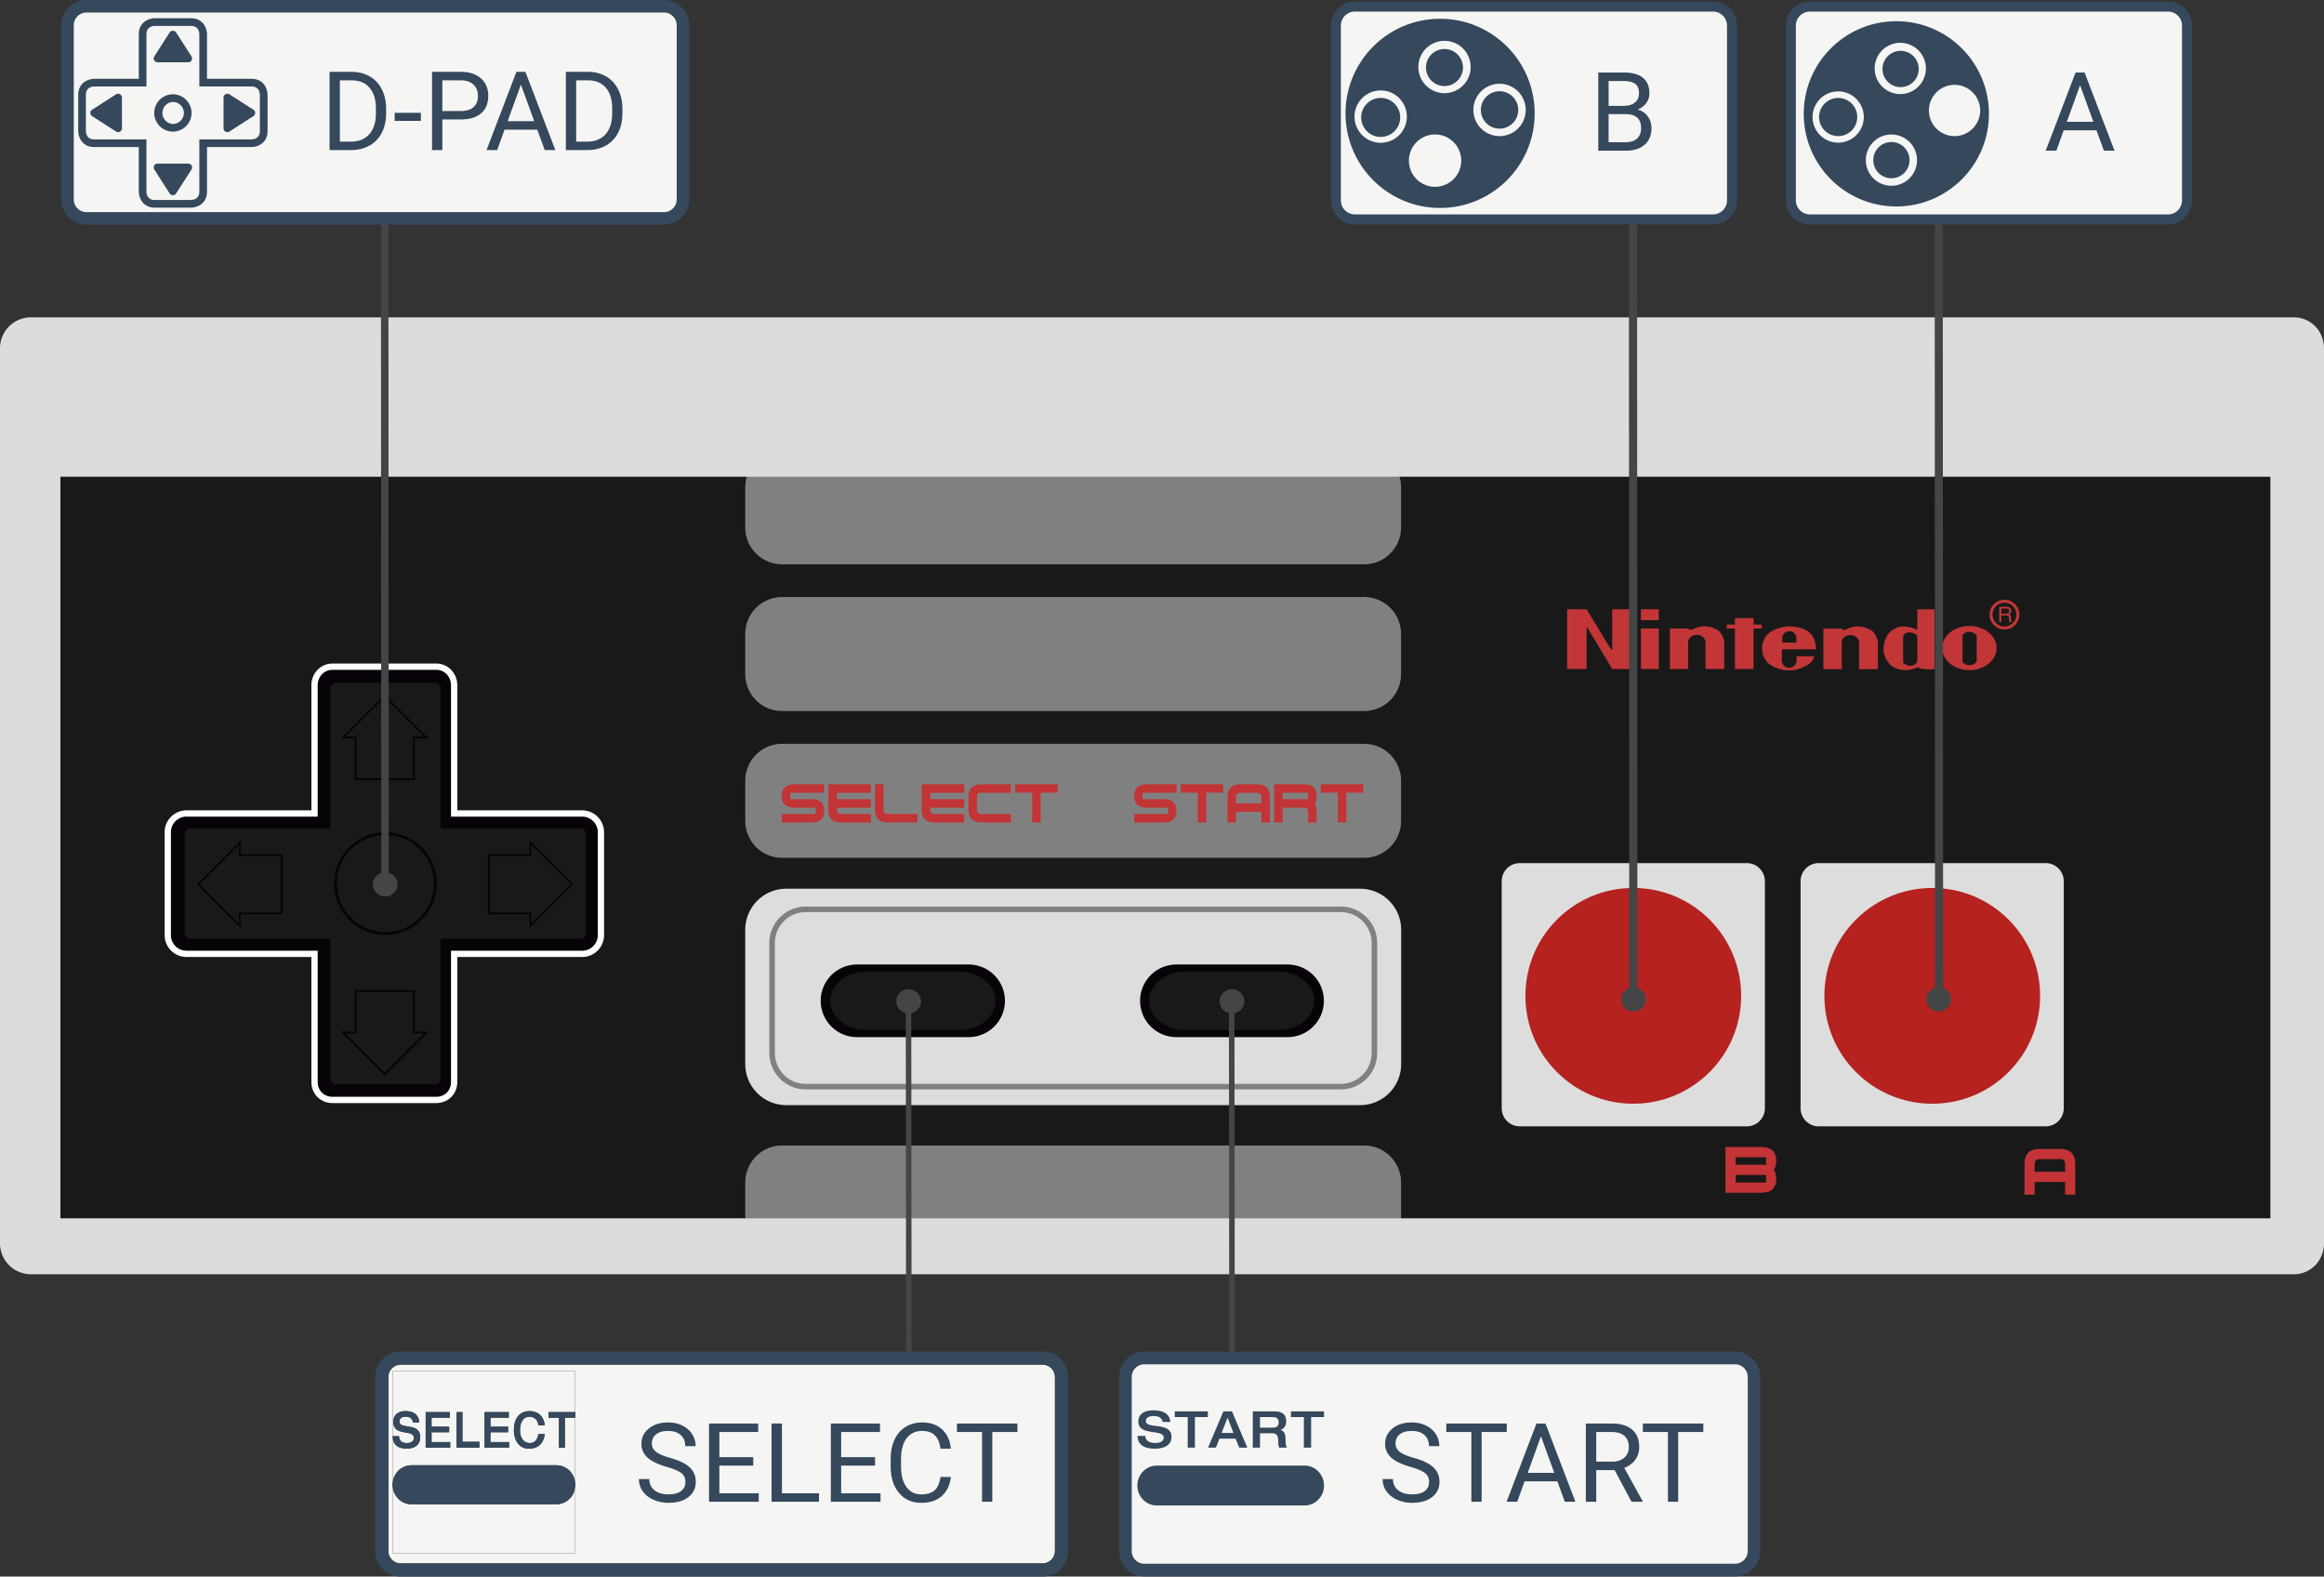 <svg viewBox="0 0 460.56 312.361" xmlns="http://www.w3.org/2000/svg" xmlns:xlink="http://www.w3.org/1999/xlink"><rect x="0" y="0" width="460.56" height="312.361" fill="#333333" stroke="none"/><clipPath id="a"><path d="m266.551 3.72h37.543v37.544h-37.543z"/></clipPath><clipPath id="b"><path d="m266.551 3.72h37.543v37.544h-37.543z"/></clipPath><clipPath id="c"><path d="m357.359 4.206h36.76v36.76h-36.76z"/></clipPath><clipPath id="d"><path d="m357.359 4.206h36.76v36.76h-36.76z"/></clipPath><path d="m12.004 94.448h437.856v146.959h-437.856z" fill="#1a1919"/><path d="m154.996 89.221h115.352a7.307 7.307 0 0 1 7.306 7.307v7.972a7.306 7.306 0 0 1 -7.305 7.307h-115.353a7.307 7.307 0 0 1 -7.306-7.307v-7.972a7.307 7.307 0 0 1 7.306-7.307zm0 137.732h115.352a7.306 7.306 0 0 1 7.306 7.306v7.973a7.306 7.306 0 0 1 -7.304 7.306h-115.354a7.307 7.307 0 0 1 -7.306-7.306v-7.973a7.306 7.306 0 0 1 7.306-7.306z" fill="#818080"/><path d="m6.133 62.876a6.13 6.13 0 0 0 -6.133 6.127v177.323a6.13 6.13 0 0 0 6.126 6.134h448.449c3.392 0 5.985-2.742 5.985-6.134v-177.315c0-3.393-2.594-6.135-5.985-6.135zm5.837 31.572h437.971v146.935h-437.971z" fill="#dddcdc"/><path d="m65.882 132.088c-2.021 0-3.547 1.667-3.547 3.689v25.396h-25.395c-2.022 0-3.69 1.668-3.69 3.689v20.43c0 2.021 1.668 3.688 3.69 3.688h25.396v25.396c0 2.022 1.525 3.547 3.547 3.547h20.571c2.022 0 3.547-1.525 3.547-3.547v-25.396h25.397c2.021 0 3.688-1.668 3.688-3.688v-20.43c0-2.021-1.668-3.689-3.688-3.689h-25.397v-25.396c0-2.021-1.524-3.689-3.547-3.689z" fill="#070308"/><path d="m65.882 132.088v-.622a4.08 4.08 0 0 0 -2.983 1.28 4.395 4.395 0 0 0 -1.186 3.03v24.773h-24.773a4.333 4.333 0 0 0 -4.313 4.312v20.43a4.333 4.333 0 0 0 4.313 4.311h24.773v24.773c-.001 1.168.445 2.222 1.197 2.972.751.752 1.804 1.199 2.972 1.198h20.571c1.168.001 2.222-.446 2.972-1.198.752-.75 1.198-1.804 1.197-2.972v-24.773h24.775a4.329 4.329 0 0 0 4.311-4.311v-20.43a4.333 4.333 0 0 0 -4.311-4.312h-24.774v-24.773a4.39 4.39 0 0 0 -1.186-3.03 4.071 4.071 0 0 0 -2.983-1.28h-20.572v1.244h20.571c1.66.001 2.917 1.357 2.926 3.067v26.017h26.019c.837 0 1.602.345 2.162.905.56.561.905 1.326.905 2.163v20.43c0 .837-.346 1.602-.905 2.163-.56.56-1.325.904-2.162.904h-26.018v26.017c-.015 1.698-1.228 2.911-2.926 2.926h-20.572c-1.697-.015-2.91-1.228-2.926-2.926v-26.017h-26.016a3.06 3.06 0 0 1 -2.164-.904 3.055 3.055 0 0 1 -.904-2.163v-20.43c0-.837.345-1.603.904-2.163a3.058 3.058 0 0 1 2.164-.905h26.017v-26.017c.009-1.71 1.266-3.066 2.926-3.067z" fill="#fff"/><path d="m66.591 135.286c-.64 0-1.135.494-1.135 1.133v27.718h-27.715c-.641 0-1.135.493-1.135 1.133v19.527c0 .638.494 1.184 1.135 1.184h27.716v27.667c0 .639.495 1.186 1.135 1.186h19.578c.639 0 1.133-.547 1.133-1.186v-27.667h27.718c.639 0 1.133-.545 1.133-1.184v-19.527c0-.64-.494-1.133-1.133-1.133h-27.719v-27.718c0-.639-.494-1.133-1.133-1.133z" fill="#1a1919"/><path d="m154.996 118.288h115.352a7.307 7.307 0 0 1 7.306 7.307v7.972a7.306 7.306 0 0 1 -7.306 7.306h-115.352a7.307 7.307 0 0 1 -7.306-7.306v-7.972a7.307 7.307 0 0 1 7.306-7.307z" fill="#818080"/><path d="m301.191 171.003h44.976a3.59 3.59 0 0 1 3.589 3.591v44.975a3.59 3.59 0 0 1 -3.589 3.591h-44.976a3.593 3.593 0 0 1 -3.592-3.591v-44.975a3.593 3.593 0 0 1 3.592-3.591z" fill="#ddd"/><path d="m345.051 197.301c0 11.806-9.57 21.376-21.376 21.376s-21.376-9.57-21.376-21.376c0-11.805 9.57-21.375 21.376-21.375s21.376 9.57 21.376 21.375z" fill="#b52220"/><path d="m360.42 171.003h44.976a3.591 3.591 0 0 1 3.591 3.591v44.975a3.591 3.591 0 0 1 -3.591 3.591h-44.976a3.593 3.593 0 0 1 -3.591-3.591v-44.975a3.591 3.591 0 0 1 3.591-3.591z" fill="#ddd"/><path d="m404.301 197.301c0 11.806-9.57 21.376-21.376 21.376-11.807 0-21.376-9.57-21.376-21.376 0-11.805 9.569-21.375 21.376-21.375 11.806 0 21.376 9.57 21.376 21.375z" fill="#b52220"/><path d="m154.996 147.37h115.352a7.307 7.307 0 0 1 7.306 7.307v7.972a7.306 7.306 0 0 1 -7.306 7.306h-115.352a7.307 7.307 0 0 1 -7.306-7.306v-7.972a7.307 7.307 0 0 1 7.306-7.307z" fill="#818080"/><path d="m155.833 176.074h113.701a8.143 8.143 0 0 1 8.143 8.143v26.597a8.145 8.145 0 0 1 -8.143 8.144h-113.701a8.143 8.143 0 0 1 -8.143-8.143v-26.598a8.142 8.142 0 0 1 8.141-8.143z" fill="#ddd"/><path d="m159.685 180.162v.549h106.017c1.691 0 3.219.685 4.328 1.793a6.105 6.105 0 0 1 1.794 4.33v21.787a6.1 6.1 0 0 1 -1.794 4.328 6.096 6.096 0 0 1 -4.328 1.792h-106.017a6.106 6.106 0 0 1 -4.329-1.792 6.1 6.1 0 0 1 -1.793-4.328v-21.787c0-1.692.685-3.22 1.794-4.33a6.095 6.095 0 0 1 4.328-1.793v-1.098a7.223 7.223 0 0 0 -7.22 7.221v21.787a7.219 7.219 0 0 0 7.219 7.217h106.018a7.218 7.218 0 0 0 7.22-7.217v-21.787a7.223 7.223 0 0 0 -7.22-7.221h-106.017z" fill="#818080"/><path d="m169.837 191.093h22.123a7.194 7.194 0 0 1 7.193 7.195 7.194 7.194 0 0 1 -7.193 7.194h-22.123a7.192 7.192 0 0 1 -7.193-7.193v-.001a7.192 7.192 0 0 1 7.193-7.195zm63.211 0h22.121a7.194 7.194 0 0 1 7.193 7.195 7.194 7.194 0 0 1 -7.193 7.194h-22.121a7.195 7.195 0 0 1 0-14.389z" fill="#070308"/><path d="m323.279 120.712v11.834h-3.77l-4.817-8.017c-.267-.526-.267-.01-.267-.01v8.027h-3.856v-11.834h3.856s4.596 7.579 4.847 7.936c.237.356.237 0 .237 0v-7.936zm1.92 0h3.531v2.156h-3.531zm22.299 1.743v1.283h1.58l.059.78h-1.639v8.028h-3.68v-8.028h-1.655l.045-.78h1.61v-1.283zm-6.992 2.459c.887.706 1.197 2.069 1.197 2.069v5.563h-3.71v-5.469s-.279-1.291-1.728-1.282c-1.433.009-1.714 1.189-1.714 1.189v5.563h-3.621v-8.026h3.621c.368.688 1.242-.138 1.994-.266 1.377-.443 2.868-.002 3.961.659m-15.307-.396h3.531v8.027h-3.531zm30.825 6.697s-.325 1.102-1.493 1.102-1.434-1.239-1.434-1.239l.046-2.432h6.723c-.015-2.247-.961-3.118-1.729-3.67-2.26-1.238-5.468-1.219-7.669.541-.769.66-1.315 1.873-1.257 3.028 0 1.046.429 2.091 1.153 2.807 1.434 1.21 3.576 1.76 5.675 1.321 1.375-.44 3.133-1.101 3.517-2.642h-3.517zm-2.809-5.085s.236-1.062 1.434-1.062c1.183 0 1.33 1.167 1.33 1.167l.028 1.082h-2.792zm26.748-5.419v4.118c-1.211-.661-3.236-1.072-4.507-.246-1.596.77-2.143 2.587-2.201 4.183.059 1.21.769 2.586 1.816 3.303 1.315.804 3.074.919 4.552.304l.398-.195c.118.092.267.164.429.222 1.05.364 2.912.146 2.912.146v-11.835zm0 10.401s-.37.782-1.418.791c-.828-.009-1.39-.595-1.39-.595v-5.276s.236-.743 1.301-.733c1.063.007 1.507.733 1.507.733zm-9.015-6.168c.872.707 1.197 2.07 1.197 2.07v5.563h-3.724v-5.469s-.281-1.292-1.715-1.282c-1.448.01-1.715 1.189-1.715 1.189v5.563h-3.635v-8.027h3.635c.354.688 1.228-.137 1.98-.265 1.376-.443 2.868-.001 3.977.658m19.344-.929c-2.984 0-5.394 1.961-5.394 4.38 0 2.417 2.409 4.378 5.394 4.378 2.97-.001 5.38-1.961 5.38-4.378 0-2.419-2.41-4.38-5.38-4.38zm1.447 6.987s-.368.781-1.432.79c-.813-.009-1.375-.596-1.375-.596v-5.275s.222-.744 1.286-.733c1.063.009 1.521.733 1.521.733zm5.503-6.288c.781 0 1.521-.31 2.08-.864a2.928 2.928 0 0 0 .872-2.081c0-.784-.314-1.523-.872-2.08a2.949 2.949 0 0 0 -5.034 2.079c0 .786.315 1.524.873 2.081.551.553 1.3.865 2.081.865zm-2.372-2.945c0-.63.248-1.223.693-1.668a2.385 2.385 0 0 1 3.357 0c.425.445.671 1.038.671 1.668a2.356 2.356 0 0 1 -2.349 2.36c-.627 0-1.23-.246-1.679-.691a2.35 2.35 0 0 1 -.693-1.669" fill="#c23637"/><path d="m396.613 120.569h1.008l.334.058c.136.079.225.224.225.436 0 .197-.065.336-.178.412a.78.78 0 0 1 -.449.114h-.939v-1.02zm0 2.639v-1.282h.939c.157 0 .293.016.358.054.136.067.203.199.224.394l.022.497.022.237.023.101h.491v-.069l-.112-.181-.044-.255-.023-.401c0-.172-.021-.299-.089-.375l-.269-.188.313-.272c.089-.117.111-.264.111-.44 0-.345-.134-.58-.425-.707-.134-.067-.335-.099-.558-.099h-1.387v2.988h.404" fill="#c23637"/><path d="m154.913 162.96h5.889c1.683 0 2.524-.772 2.524-2.314s-.842-2.313-2.524-2.313h-4.206v-1.261h6.73v-1.683h-5.89c-1.684 0-2.523.782-2.523 2.347 0 1.52.84 2.279 2.523 2.279h4.205v1.262h-6.729zm17.667 0h-5.889c-1.683 0-2.524-.841-2.524-2.524v-5.047h8.413v1.683h-6.73v1.261h6.73v1.683h-6.73v.421c0 .561.28.841.842.841h5.889zm.831-7.581v5.047c0 1.683.84 2.524 2.522 2.524h5.889v-1.683h-5.889c-.561 0-.842-.281-.842-.841v-5.047zm17.666 7.581h-5.889c-1.683 0-2.523-.841-2.523-2.524v-5.047h8.412v1.683h-6.729v1.261h6.729v1.683h-6.729v.421c0 .561.279.841.841.841h5.889v1.682zm9.257 0h-5.889c-1.683 0-2.523-.841-2.523-2.524v-2.524c0-1.682.841-2.523 2.523-2.523h5.889v1.683h-5.889c-.562 0-.841.28-.841.84v2.524c0 .561.279.841.841.841h5.889zm.845-7.581h8.413v1.682h-3.365v5.889h-1.682v-5.889h-3.366zm23.578 7.581h5.889c1.683 0 2.522-.772 2.522-2.314s-.84-2.313-2.522-2.313h-4.207v-1.261h6.729v-1.683h-5.888c-1.683 0-2.523.782-2.523 2.347 0 1.52.841 2.279 2.523 2.279h4.206v1.262h-6.729zm9.241-7.581h8.413v1.682h-3.365v5.889h-1.683v-5.889h-3.365zm15.991 3.79v-1.262c0-.562-.281-.841-.841-.841h-3.365c-.562 0-.841.28-.841.841v1.262zm-5.047 1.683v2.103h-1.683v-5.047c0-1.683.843-2.524 2.523-2.524h3.365c1.683 0 2.523.841 2.523 2.524v5.047h-1.683v-2.103zm9.245-2.529h5.047v-1.262h-5.047zm0 1.683v2.944h-1.683v-7.571h5.889c1.683 0 2.523.769 2.523 2.305 0 .729-.121 1.265-.361 1.606.24.399.361.918.361 1.557v2.103h-1.683v-2.103c0-.561-.281-.842-.841-.842zm7.58-4.627h8.412v1.682h-3.365v5.889h-1.682v-5.889h-3.365zm82.197 75.398h6.037v-1.509h-6.037zm0 3.523h6.037v-1.511h-6.037zm-2.013 2.012v-9.057h7.044c2.012 0 3.019.913 3.019 2.738 0 .745-.161 1.341-.483 1.791.322.443.483 1.037.483 1.782 0 1.831-1.007 2.747-3.019 2.747zm67.301-4.15v-1.509c0-.672-.336-1.006-1.007-1.006h-4.025c-.67 0-1.006.333-1.006 1.006v1.509zm-6.038 2.012v2.517h-2.012v-6.038c0-2.012 1.006-3.018 3.018-3.018h4.025c2.013 0 3.019 1.006 3.019 3.018v6.038h-2.012v-2.517z" fill="#c23435"/><path d="m47.549 166.957-.132-.134-4.122 4.123-4.255 4.254 4.255 4.256 4.443 4.441v-2.739h8.242v-11.917h-8.242v-2.739l-.321.321.132.134h-.187v2.66h8.242v11.165h-8.242v2.207l-3.801-3.799-3.989-3.99 3.989-3.988 4.122-4.122-.134-.133h-.187zm57.572 0-.133.133 4.121 4.122 3.989 3.988-3.989 3.99-3.801 3.799v-2.207h-8.243v-11.165h8.243v-2.66h-.187l-.133.133.133-.133h-.189v2.284h-8.243v11.917h8.243v2.739l4.444-4.441 4.254-4.256-4.254-4.254-4.444-4.444v.455zm-20.625-20.823.133-.133-4.123-4.122-4.254-4.254-4.254 4.254-4.444 4.443h2.74v8.244h11.917v-8.244h2.739l-.321-.321-.133.133v-.188h-2.661v8.244h-11.165v-8.244h-2.207l3.8-3.801 3.989-3.989 3.989 3.989 4.122 4.122.133-.133v-.188zm0 58.446-.133-.134-4.122 4.122-3.989 3.989-3.989-3.989-3.8-3.8h2.207v-8.244h11.165v8.244h2.661v-.188l-.133-.134.133.134v-.189h-2.285v-8.243h-11.917v8.243h-2.74l4.444 4.443 4.254 4.255 4.254-4.255 4.444-4.443h-.454zm1.783-29.517h-.277v.008c0 5.307-4.301 9.61-9.608 9.614h-.005c-5.308 0-9.613-4.301-9.616-9.608v-.023l-.035.001h.035v-.001l-.035.001h.035c0-5.306 4.301-9.61 9.608-9.613h.007c5.307 0 9.611 4.301 9.614 9.608v.013h.554v-.013c-.004-5.614-4.557-10.163-10.169-10.163h-.013l.006.277v-.277c-5.614.004-10.162 4.555-10.163 10.167l.001.017.276-.009h-.276v.014c.003 5.613 4.556 10.162 10.17 10.162h.005c5.613-.005 10.162-4.555 10.163-10.168v-.008z" fill="#070308"/><path d="m171.734 192.494h18.354c3.975 0 7.195 2.595 7.195 5.797 0 3.2-3.221 5.795-7.195 5.795h-18.354c-3.974 0-7.195-2.595-7.195-5.795 0-3.201 3.221-5.797 7.195-5.797zm63.192 0h18.356c3.973 0 7.193 2.595 7.193 5.797 0 3.2-3.221 5.795-7.193 5.795h-18.356c-3.972 0-7.193-2.595-7.193-5.795 0-3.201 3.222-5.797 7.193-5.797z" fill="#1a1919"/><ellipse cx="384.204" cy="198.004" fill="#434547" rx="2.453" ry="2.4"/><ellipse cx="323.716" cy="198.004" fill="#434547" rx="2.453" ry="2.4"/><ellipse cx="244.146" cy="198.385" fill="#434547" rx="2.453" ry="2.4"/><ellipse cx="180.071" cy="198.385" fill="#434547" rx="2.453" ry="2.4"/><ellipse cx="76.334" cy="175.208" fill="#434547" rx="2.453" ry="2.4"/><path d="m384.212 43.423.066 154.205zm-.801 0 .067 154.205h1.6l-.066-154.206zm-59.793.155.067 155.955zm-.807 0 .068 155.955 1.613-.001-.068-155.955zm-78.723 153.639.067 71.661zm-.548 0 .067 71.661 1.095-.001-.067-71.661zm-63.496.859.067 70.971zm-.545.001.067 70.97 1.09-.001-.068-70.97zm-103.265-154.288.067 131.675zm-.741 0 .067 131.676 1.483-.001-.068-131.675z" fill="#434547"/><path d="m343.85 269.047h-117.06a3.764 3.764 0 0 0 -3.764 3.764v34.497a3.764 3.764 0 0 0 3.764 3.764h117.06a3.764 3.764 0 0 0 3.764-3.764v-34.498a3.765 3.765 0 0 0 -3.764-3.763" fill="#f5f5f4"/><path d="m226.791 269.047v1.255h117.06a2.512 2.512 0 0 1 2.509 2.509v34.497a2.512 2.512 0 0 1 -2.509 2.509h-117.06a2.512 2.512 0 0 1 -2.509-2.509v-34.498a2.512 2.512 0 0 1 2.509-2.509v-2.509a5.02 5.02 0 0 0 -5.019 5.019v34.497a5.02 5.02 0 0 0 5.019 5.019h117.06a5.02 5.02 0 0 0 5.019-5.019v-34.498a5.02 5.02 0 0 0 -5.019-5.019h-117.06z" fill="#35485c"/><path d="m258.395 286.817h1.435v-6.063h2.557v-1.127h-6.548v1.127h2.558zm-8.694-3.966v-2.098h2.477c.753 0 1.223.292 1.223 1.037 0 .806-.431 1.061-1.223 1.061zm-1.431 3.966h1.431v-2.84h2.438c1.05 0 1.185.726 1.185 1.751 0 .525.068.888.174 1.089h1.549c-.28-.394-.289-1.196-.289-1.542 0-1.017-.18-1.762-.992-1.941v-.021c.642-.211 1.125-.795 1.125-1.733 0-1.116-.562-1.949-2.3-1.949h-4.316zm-8.865 0h1.548l.706-1.782h3.21l.716 1.782h1.6l-3.038-7.191h-1.7zm2.684-2.91 1.185-3.035 1.165 3.035zm-6.714 2.91h1.431v-6.063h2.561v-1.127h-6.553v1.127h2.562v6.063zm-9.784-5.169c0 2.949 5.024 1.397 5.024 3.181 0 .791-.811 1.062-1.68 1.062-1.177 0-1.919-.455-1.959-1.404h-1.546c.021 1.512 1.002 2.532 3.461 2.532 1.451 0 3.272-.485 3.272-2.34 0-3.072-5.081-1.451-5.081-3.141 0-.675.63-.986 1.585-.986 1.193 0 1.672.603 1.722 1.158h1.548c-.185-2.088-2.285-2.287-3.337-2.287-1.663.001-3.009.623-3.009 2.225m32.956 8.73h-29.306c-2.118 0-3.836 1.768-3.836 3.948s1.718 3.948 3.836 3.948h29.306c2.118 0 3.835-1.767 3.835-3.948s-1.717-3.948-3.835-3.948zm20.973.249c-1.752-.504-3.029-1.121-3.831-1.852-.795-.738-1.192-1.646-1.192-2.725 0-1.22.486-2.228 1.458-3.022.979-.802 2.249-1.203 3.811-1.203 1.064 0 2.012.206 2.842.617.837.412 1.482.979 1.937 1.703.462.724.692 1.515.692 2.374h-2.055c0-.937-.298-1.671-.894-2.203-.597-.539-1.437-.809-2.522-.809-1.008 0-1.795.223-2.363.67-.561.44-.841 1.054-.841 1.841 0 .631.267 1.167.799 1.607.539.433 1.451.83 2.735 1.192 1.291.362 2.299.763 3.022 1.203.73.433 1.27.94 1.617 1.522.355.582.532 1.267.532 2.054 0 1.256-.489 2.263-1.469 3.022-.979.752-2.288 1.128-3.927 1.128a7.34 7.34 0 0 1 -2.98-.607c-.922-.411-1.635-.972-2.139-1.682-.497-.709-.745-1.515-.745-2.416h2.054c0 .937.345 1.678 1.032 2.224.695.539 1.622.809 2.778.809 1.078 0 1.905-.22 2.479-.66.575-.44.862-1.04.862-1.798 0-.759-.266-1.345-.798-1.756-.531-.417-1.495-.829-2.894-1.233zm19.083-6.908h-4.98v13.815h-2.034v-13.815h-4.97v-1.681h11.984zm10.026 9.77h-6.492l-1.458 4.044h-2.107l5.918-15.496h1.788l5.928 15.496h-2.097zm-5.875-1.681h5.269l-2.64-7.248zm17.22-.543h-3.64v6.269h-2.055v-15.496h5.13c1.746 0 3.087.397 4.023 1.192.943.794 1.416 1.951 1.416 3.47 0 .965-.263 1.806-.788 2.522-.518.717-1.241 1.252-2.171 1.607l3.64 6.577v.128h-2.192zm-3.639-1.671h3.14c1.015 0 1.819-.262 2.416-.788.603-.525.904-1.228.904-2.107 0-.958-.287-1.692-.862-2.203-.567-.511-1.391-.77-2.469-.777h-3.129zm21.221-5.875h-4.98v13.815h-2.033v-13.815h-4.97v-1.681h11.983z" fill="#35485c"/><path d="m77.898 295.049v12.689h36.016v-12.684c-.388 1.71-1.879 2.982-3.658 2.982h-28.699c-1.78 0-3.272-1.275-3.659-2.987m6.462-8.232v-7.039h4.802v1.103h-3.641v1.777h3.49v1.103h-3.49v1.953h3.699v1.103zm6.122 0v-7.039h1.16v5.878h3.358v1.161zm5.55 0 .001-7.039h4.794v1.103h-3.636v1.777h3.491v1.103h-3.491v1.953h3.699v1.103zm8.761.198c-1.995 0-2.951-1.737-2.951-3.717 0-1.986.915-3.718 3.09-3.718 1.902 0 2.893 1.28 3.016 2.798l-1.25-.001c-.116-1.066-.805-1.697-1.78-1.697-1.07 0-1.865.91-1.865 2.744 0 1.47.795 2.488 1.944 2.488 1.204 0 1.605-1.047 1.702-1.787h1.251c-.163 1.403-.881 2.89-3.157 2.89m9.121-15.294h-36.016v12.814h1.169c.032.929.634 1.375 1.587 1.375.706 0 1.363-.266 1.363-1.04 0-1.747-4.071-.226-4.071-3.113 0-1.568 1.091-2.178 2.436-2.178.851 0 2.555.194 2.704 2.237h-1.255c-.039-.545-.428-1.136-1.395-1.136-.771 0-1.283.307-1.283.968 0 1.652 4.117.067 4.117 3.074 0 1.816-1.477 2.29-2.654 2.29-1.638 0-2.468-.676-2.718-1.742v8.02c.387-1.711 1.879-2.987 3.659-2.987h28.698c1.78 0 3.27 1.273 3.658 2.982v-12.406h-1.972v5.936h-1.158v-5.937h-2.074v-1.102h5.204zm-36.113 22.449v-22.546h36.212v8.154h.006v1.103h-.006v26.954h-36.212zm128.806-23.803h-127.183a2.46 2.46 0 0 0 -2.457 2.457v34.471a2.462 2.462 0 0 0 2.457 2.457h127.183a2.46 2.46 0 0 0 2.456-2.457v-34.471a2.46 2.46 0 0 0 -2.456-2.457" fill="#f5f5f4"/><path d="m79.424 269.062v1.305h127.183a2.46 2.46 0 0 1 2.456 2.457v34.471a2.46 2.46 0 0 1 -2.456 2.457h-127.183a2.46 2.46 0 0 1 -2.457-2.457v-34.471a2.462 2.462 0 0 1 2.457-2.457v-2.609a5.066 5.066 0 0 0 -5.066 5.066v34.471a5.067 5.067 0 0 0 5.066 5.066h127.183a5.067 5.067 0 0 0 5.065-5.066v-34.471a5.067 5.067 0 0 0 -5.065-5.066h-127.183z" fill="#35485c"/><path d="m110.256 290.304h-28.699c-2.074 0-3.757 1.731-3.757 3.866s1.683 3.866 3.757 3.866h28.698c2.075 0 3.757-1.731 3.757-3.866 0-2.136-1.681-3.866-3.756-3.866m.528-3.487h1.158v-5.936h2.076v-1.103h-5.309v1.102h2.074v5.937m-2.835-4.438c-.123-1.518-1.114-2.798-3.016-2.798-2.175 0-3.09 1.732-3.09 3.718 0 1.979.956 3.717 2.951 3.717 2.276 0 2.993-1.486 3.155-2.89h-1.251c-.097.74-.498 1.787-1.702 1.787-1.149 0-1.944-1.018-1.944-2.488 0-1.834.795-2.744 1.865-2.744.976 0 1.664.631 1.78 1.697zm-11.916 4.438h4.858v-1.103h-3.699v-1.953h3.491v-1.103h-3.491v-1.777h3.636v-1.103h-4.794zm-5.55 0h4.519v-1.161h-3.358v-5.878h-1.16zm-6.122 0h4.86v-1.103h-3.699v-1.953h3.49v-1.103h-3.49v-1.777h3.641v-1.103h-4.802zm-6.414-5.059c0 2.887 4.071 1.366 4.071 3.113 0 .773-.657 1.04-1.363 1.04-.953 0-1.555-.446-1.587-1.375h-1.252c.015 1.48.811 2.477 2.801 2.477 1.178 0 2.654-.473 2.654-2.29 0-3.006-4.117-1.421-4.117-3.074 0-.662.512-.968 1.283-.968.968 0 1.356.591 1.395 1.136h1.255c-.15-2.043-1.853-2.237-2.704-2.237-1.345 0-2.436.61-2.436 2.178" fill="#35485c"/><path d="m114.012 280.881h-.099v12.406a4.026 4.026 0 0 1 0 1.768v12.684h-36.015v-12.689a3.994 3.994 0 0 1 -.098-.879v13.665h36.212zm0-9.257h-36.211v22.546c0-.302.034-.597.098-.879v-8.02a3.309 3.309 0 0 1 -.083-.736h.083v-12.814h36.016v8.056h.099v-8.153" fill="#f5f5f4"/><path d="m77.898 293.291a3.981 3.981 0 0 0 0 1.758zm36.016-.005v1.768a4.026 4.026 0 0 0 0-1.768m-36.016-8.75h-.083c.003.261.029.507.083.736zm36.114-4.758h-.099v1.103h.099zm18.129 10.849c-1.753-.504-3.03-1.121-3.832-1.852-.794-.738-1.191-1.646-1.191-2.725 0-1.22.485-2.228 1.458-3.022.979-.802 2.249-1.203 3.81-1.203 1.064 0 2.012.206 2.842.617.838.412 1.483.979 1.938 1.703.461.724.691 1.515.691 2.374h-2.054c0-.937-.298-1.671-.895-2.203-.596-.539-1.437-.809-2.522-.809-1.007 0-1.795.224-2.362.671-.561.44-.841 1.054-.841 1.841 0 .631.267 1.167.798 1.607.54.433 1.451.83 2.735 1.192 1.292.362 2.299.763 3.022 1.203.731.433 1.271.94 1.618 1.522.354.582.532 1.267.532 2.054 0 1.256-.489 2.263-1.469 3.022-.979.752-2.288 1.128-3.928 1.128a7.336 7.336 0 0 1 -2.979-.607c-.923-.412-1.636-.972-2.14-1.682a4.114 4.114 0 0 1 -.745-2.416h2.055c0 .937.344 1.678 1.032 2.225.695.539 1.621.809 2.777.809 1.079 0 1.905-.22 2.48-.66.574-.44.862-1.04.862-1.798 0-.759-.267-1.345-.799-1.756-.53-.419-1.495-.831-2.893-1.235zm17.135-.256h-6.716v5.492h7.802v1.671h-9.845v-15.496h9.738v1.681h-7.695v4.981h6.716zm5.684 5.492h7.343v1.671h-9.397v-15.496h2.054zm18.455-5.492h-6.716v5.492h7.802v1.671h-9.846v-15.496h9.739v1.681h-7.695v4.981h6.716zm15.027 2.246c-.191 1.639-.798 2.905-1.819 3.799-1.015.887-2.366 1.331-4.055 1.331-1.831 0-3.3-.656-4.406-1.969-1.101-1.313-1.65-3.069-1.65-5.268v-1.49c0-1.44.256-2.707.767-3.799.518-1.093 1.249-1.93 2.192-2.512.943-.589 2.036-.883 3.278-.883 1.646 0 2.966.461 3.959 1.383.993.916 1.571 2.186 1.734 3.81h-2.054c-.178-1.234-.564-2.128-1.16-2.682-.589-.554-1.415-.831-2.479-.831-1.306 0-2.331.483-3.076 1.448-.737.965-1.106 2.338-1.106 4.119v1.501c0 1.681.351 3.019 1.054 4.012.702.993 1.685 1.49 2.948 1.49 1.135 0 2.004-.256 2.607-.767.609-.518 1.015-1.416 1.213-2.693zm13.188-8.898h-4.982v13.815h-2.032v-13.815h-4.971v-1.681h11.985z" fill="#35485c"/><path d="m385.012 43.422-1.601.001v.057h1.601z" fill="#c7c4c6"/><path d="m339.472 1.293h-70.963a3.777 3.777 0 0 0 -3.778 3.776v34.633a3.777 3.777 0 0 0 3.777 3.779h24.903v-.057l1.601-.001v.058h44.461a3.779 3.779 0 0 0 3.778-3.779v-34.631a3.779 3.779 0 0 0 -3.779-3.778" fill="#f5f5f4"/><path d="m268.509 1.293v.998h70.963a2.786 2.786 0 0 1 2.78 2.78v34.63a2.786 2.786 0 0 1 -2.78 2.781h-70.963a2.785 2.785 0 0 1 -2.78-2.781v-34.63a2.784 2.784 0 0 1 2.78-2.78v-1.997a4.777 4.777 0 0 0 -4.777 4.777v34.63a4.779 4.779 0 0 0 4.777 4.777h70.963a4.776 4.776 0 0 0 4.776-4.776v-34.631a4.778 4.778 0 0 0 -4.776-4.777h-70.963z" fill="#35485c"/><path d="m316.74 29.861v-15.496h5.066c1.682 0 2.944.348 3.789 1.043.852.695 1.277 1.724 1.277 3.086 0 .724-.206 1.366-.617 1.927-.412.553-.973.982-1.682 1.288.837.234 1.497.681 1.979 1.341.489.653.734 1.434.734 2.342 0 1.391-.451 2.483-1.352 3.278s-2.175 1.192-3.821 1.192zm2.044-7.248v5.577h3.374c.95 0 1.699-.245 2.245-.734.554-.497.83-1.178.83-2.043 0-1.866-1.015-2.799-3.044-2.799h-3.405zm0-1.639h3.086c.895 0 1.607-.224 2.14-.67.539-.447.809-1.054.809-1.82 0-.851-.248-1.468-.745-1.852-.496-.39-1.252-.585-2.267-.585h-3.022v4.927z" fill="#35485c"/><path clip-path="url(#a)" d="m297.174 26.967a5.184 5.184 0 1 1 -.004-10.37h.004a5.185 5.185 0 0 1 0 10.37m-10.91-8.507a5.184 5.184 0 1 1 0-10.37 5.184 5.184 0 1 1 0 10.37m-1.868 18.553a5.186 5.186 0 0 1 -.002-10.372h.004a5.186 5.186 0 0 1 -.002 10.372m-10.777-8.723a5.184 5.184 0 1 1 -.004-10.37h.004a5.185 5.185 0 0 1 0 10.37m11.774-24.57c-10.35 0-18.739 8.389-18.739 18.739 0 10.349 8.39 18.739 18.739 18.739s18.739-8.39 18.739-18.739-8.39-18.739-18.739-18.739" fill="#35485c"/><path clip-path="url(#b)" d="m300.877 21.781a3.7 3.7 0 0 1 -3.696 3.708 3.7 3.7 0 0 1 -3.708-3.696v-.011a3.702 3.702 0 0 1 7.404-.001m-23.397 1.324a3.863 3.863 0 1 1 -7.72.304 3.863 3.863 0 0 1 7.72-.304m12.444-9.725a3.666 3.666 0 1 1 -7.333.001 3.666 3.666 0 0 1 7.333-.001" fill="#35485c"/><path d="m131.58 1.242h-114.437a3.765 3.765 0 0 0 -3.765 3.765v34.503a3.765 3.765 0 0 0 3.765 3.765h114.437a3.764 3.764 0 0 0 3.764-3.764v-34.504a3.765 3.765 0 0 0 -3.764-3.765" fill="#f5f5f4"/><g fill="#35485c"><path d="m17.143 1.242v1.242h114.437a2.527 2.527 0 0 1 2.522 2.523v34.503a2.527 2.527 0 0 1 -2.522 2.523h-114.437a2.526 2.526 0 0 1 -2.523-2.523v-34.503a2.526 2.526 0 0 1 2.523-2.523v-2.484a5.007 5.007 0 0 0 -5.007 5.007v34.503a5.009 5.009 0 0 0 5.007 5.007h114.437a5.006 5.006 0 0 0 5.005-5.007v-34.503a5.006 5.006 0 0 0 -5.005-5.007h-114.437z"/><path d="m37.862 41.139h-7.2c-2.318 0-3.158-1.89-3.158-3.161v-8.842h-8.845c-2.318 0-3.16-1.89-3.16-3.161v-7.199c0-2.318 1.891-3.16 3.16-3.16h8.845v-8.842c0-2.319 1.888-3.161 3.158-3.161h7.2c2.319 0 3.16 1.891 3.16 3.161v8.843h8.842c1.216 0 2.181.532 2.718 1.499.209.379.461 1.126.434 1.66h.009v7.199c0 2.319-1.89 3.161-3.16 3.161h-8.842v8.842c-.001 2.319-1.89 3.161-3.161 3.161zm-19.203-24.004c-.381.006-1.641.141-1.641 1.641v7.199c.006.381.141 1.642 1.641 1.642h10.362v10.361c.005.381.141 1.642 1.64 1.642h7.197c.389-.006 1.645-.144 1.645-1.642v-10.36h10.36c.38-.006 1.641-.142 1.641-1.642v-7.21c-.005-.291-.113-1.629-1.64-1.629h-10.359v-10.363c-.006-.381-.141-1.642-1.642-1.642h-7.2c-.381.006-1.64.141-1.64 1.642v10.361z"/><path d="m34.263 26.074c-2.037 0-3.695-1.659-3.695-3.697s1.658-3.696 3.695-3.696a3.7 3.7 0 0 1 3.696 3.696 3.7 3.7 0 0 1 -3.696 3.697zm0-5.874a2.18 2.18 0 0 0 0 4.355 2.18 2.18 0 0 0 2.177-2.178 2.18 2.18 0 0 0 -2.177-2.177zm-.001-13.363-3.043 4.743h6.088z"/><path d="m37.306 12.339h-6.088a.762.762 0 0 1 -.639-1.17l3.043-4.743c.279-.436.999-.435 1.277 0l3.045 4.743a.76.76 0 0 1 -.638 1.17zm-4.697-1.518h3.308l-1.654-2.577zm-13.946 11.556 4.743 3.042v-6.086z"/><path d="m23.406 26.178a.756.756 0 0 1 -.41-.121l-4.742-3.042a.758.758 0 0 1 0-1.278l4.742-3.043a.761.761 0 0 1 1.17.639v6.086a.757.757 0 0 1 -.755.759zm-3.336-3.801 2.577 1.653v-3.306zm29.734-.001-4.743-3.043v6.086z"/><path d="m45.062 26.178a.76.76 0 0 1 -.76-.759v-6.086c0-.277.15-.533.396-.666a.754.754 0 0 1 .775.027l4.743 3.042a.76.76 0 0 1 0 1.278l-4.744 3.042a.746.746 0 0 1 -.41.122zm.759-5.456v3.308l2.578-1.654zm-11.559 17.195 3.045-4.743h-6.088z"/><path d="m34.262 38.676a.762.762 0 0 1 -.639-.349l-3.043-4.743a.761.761 0 0 1 .639-1.171h6.088a.76.76 0 0 1 .639 1.171l-3.045 4.743a.762.762 0 0 1 -.639.349zm-1.653-4.743 1.653 2.577 1.654-2.577zm32.702-4.2v-15.496h4.374c1.348 0 2.54.298 3.576.894s1.834 1.444 2.395 2.543c.567 1.1.854 2.363.862 3.789v.99c0 1.462-.284 2.742-.852 3.842a5.907 5.907 0 0 1 -2.416 2.533c-1.043.589-2.26.891-3.65.905zm2.043-13.814v12.144h2.15c1.575 0 2.799-.49 3.672-1.469.88-.979 1.319-2.374 1.319-4.183v-.905c0-1.76-.415-3.125-1.245-4.098-.823-.979-1.994-1.476-3.513-1.49h-2.383zm10.857 6.428h5.193v1.607h-5.193zm9.45 1.32v6.066h-2.043v-15.496h5.715c1.696 0 3.022.433 3.98 1.298.965.866 1.448 2.012 1.448 3.438 0 1.504-.473 2.664-1.416 3.48-.937.809-2.281 1.213-4.033 1.213zm0-1.671h3.672c1.093 0 1.931-.255 2.512-.766.582-.518.873-1.263.873-2.235 0-.922-.291-1.66-.873-2.214-.581-.553-1.38-.841-2.395-.862h-3.789zm18.817 3.693h-6.492l-1.458 4.044h-2.107l5.917-15.496h1.788l5.929 15.496h-2.097zm-5.875-1.682h5.269l-2.64-7.248zm11.537 5.726v-15.496h4.374c1.348 0 2.54.298 3.576.894s1.834 1.444 2.395 2.543c.567 1.1.854 2.363.862 3.789v.99c0 1.462-.284 2.742-.852 3.842a5.907 5.907 0 0 1 -2.416 2.533c-1.043.589-2.26.891-3.65.905zm2.043-13.814v12.144h2.15c1.575 0 2.799-.49 3.672-1.469.88-.979 1.319-2.374 1.319-4.183v-.905c0-1.76-.415-3.125-1.245-4.098-.823-.979-1.994-1.476-3.513-1.49h-2.383z"/></g><path d="m429.641 1.293h-70.963a3.777 3.777 0 0 0 -3.778 3.776v34.633a3.777 3.777 0 0 0 3.777 3.779h70.964a3.777 3.777 0 0 0 3.778-3.778v-34.632a3.777 3.777 0 0 0 -3.776-3.778z" fill="#f5f5f4"/><path d="m358.678 1.293v.998h70.963a2.784 2.784 0 0 1 2.78 2.78v34.63a2.785 2.785 0 0 1 -2.78 2.781h-70.963a2.785 2.785 0 0 1 -2.78-2.781v-34.63a2.784 2.784 0 0 1 2.78-2.78v-1.997a4.777 4.777 0 0 0 -4.777 4.777v34.63a4.779 4.779 0 0 0 4.777 4.777h70.963a4.776 4.776 0 0 0 4.776-4.776v-34.631a4.777 4.777 0 0 0 -4.776-4.777h-70.963z" fill="#35485c"/><path clip-path="url(#c)" d="m387.344 26.967a5.077 5.077 0 1 1 -.004-10.154h.004a5.077 5.077 0 0 1 0 10.154m-10.682-8.329a5.076 5.076 0 0 1 -5.148-5.005 5.076 5.076 0 0 1 5.147-5.148 5.077 5.077 0 0 1 .001 10.153m-1.829 18.165a5.077 5.077 0 0 1 -5.076-5.076v-.001a5.077 5.077 0 1 1 5.076 5.077m-10.553-8.541a5.075 5.075 0 0 1 -5.076-5.074v-.003a5.077 5.077 0 1 1 5.079 5.077zm11.528-24.056c-10.133 0-18.348 8.214-18.348 18.348 0 10.133 8.215 18.348 18.348 18.348 10.134 0 18.349-8.215 18.349-18.348 0-10.134-8.215-18.348-18.349-18.348" fill="#35485c"/><path clip-path="url(#d)" d="m378.422 31.727a3.59 3.59 0 1 1 -7.18-.003 3.59 3.59 0 0 1 7.18.003m-10.362-8.542a3.781 3.781 0 0 1 -7.562.002 3.781 3.781 0 0 1 7.562-.002m12.185-9.522a3.59 3.59 0 1 1 -7.18.01v-.01a3.59 3.59 0 0 1 7.18 0" fill="#35485c"/><path d="m415.466 25.817h-6.492l-1.458 4.044h-2.107l5.918-15.496h1.788l5.928 15.496h-2.097zm-5.875-1.682h5.269l-2.64-7.248z" fill="#35485c"/></svg>